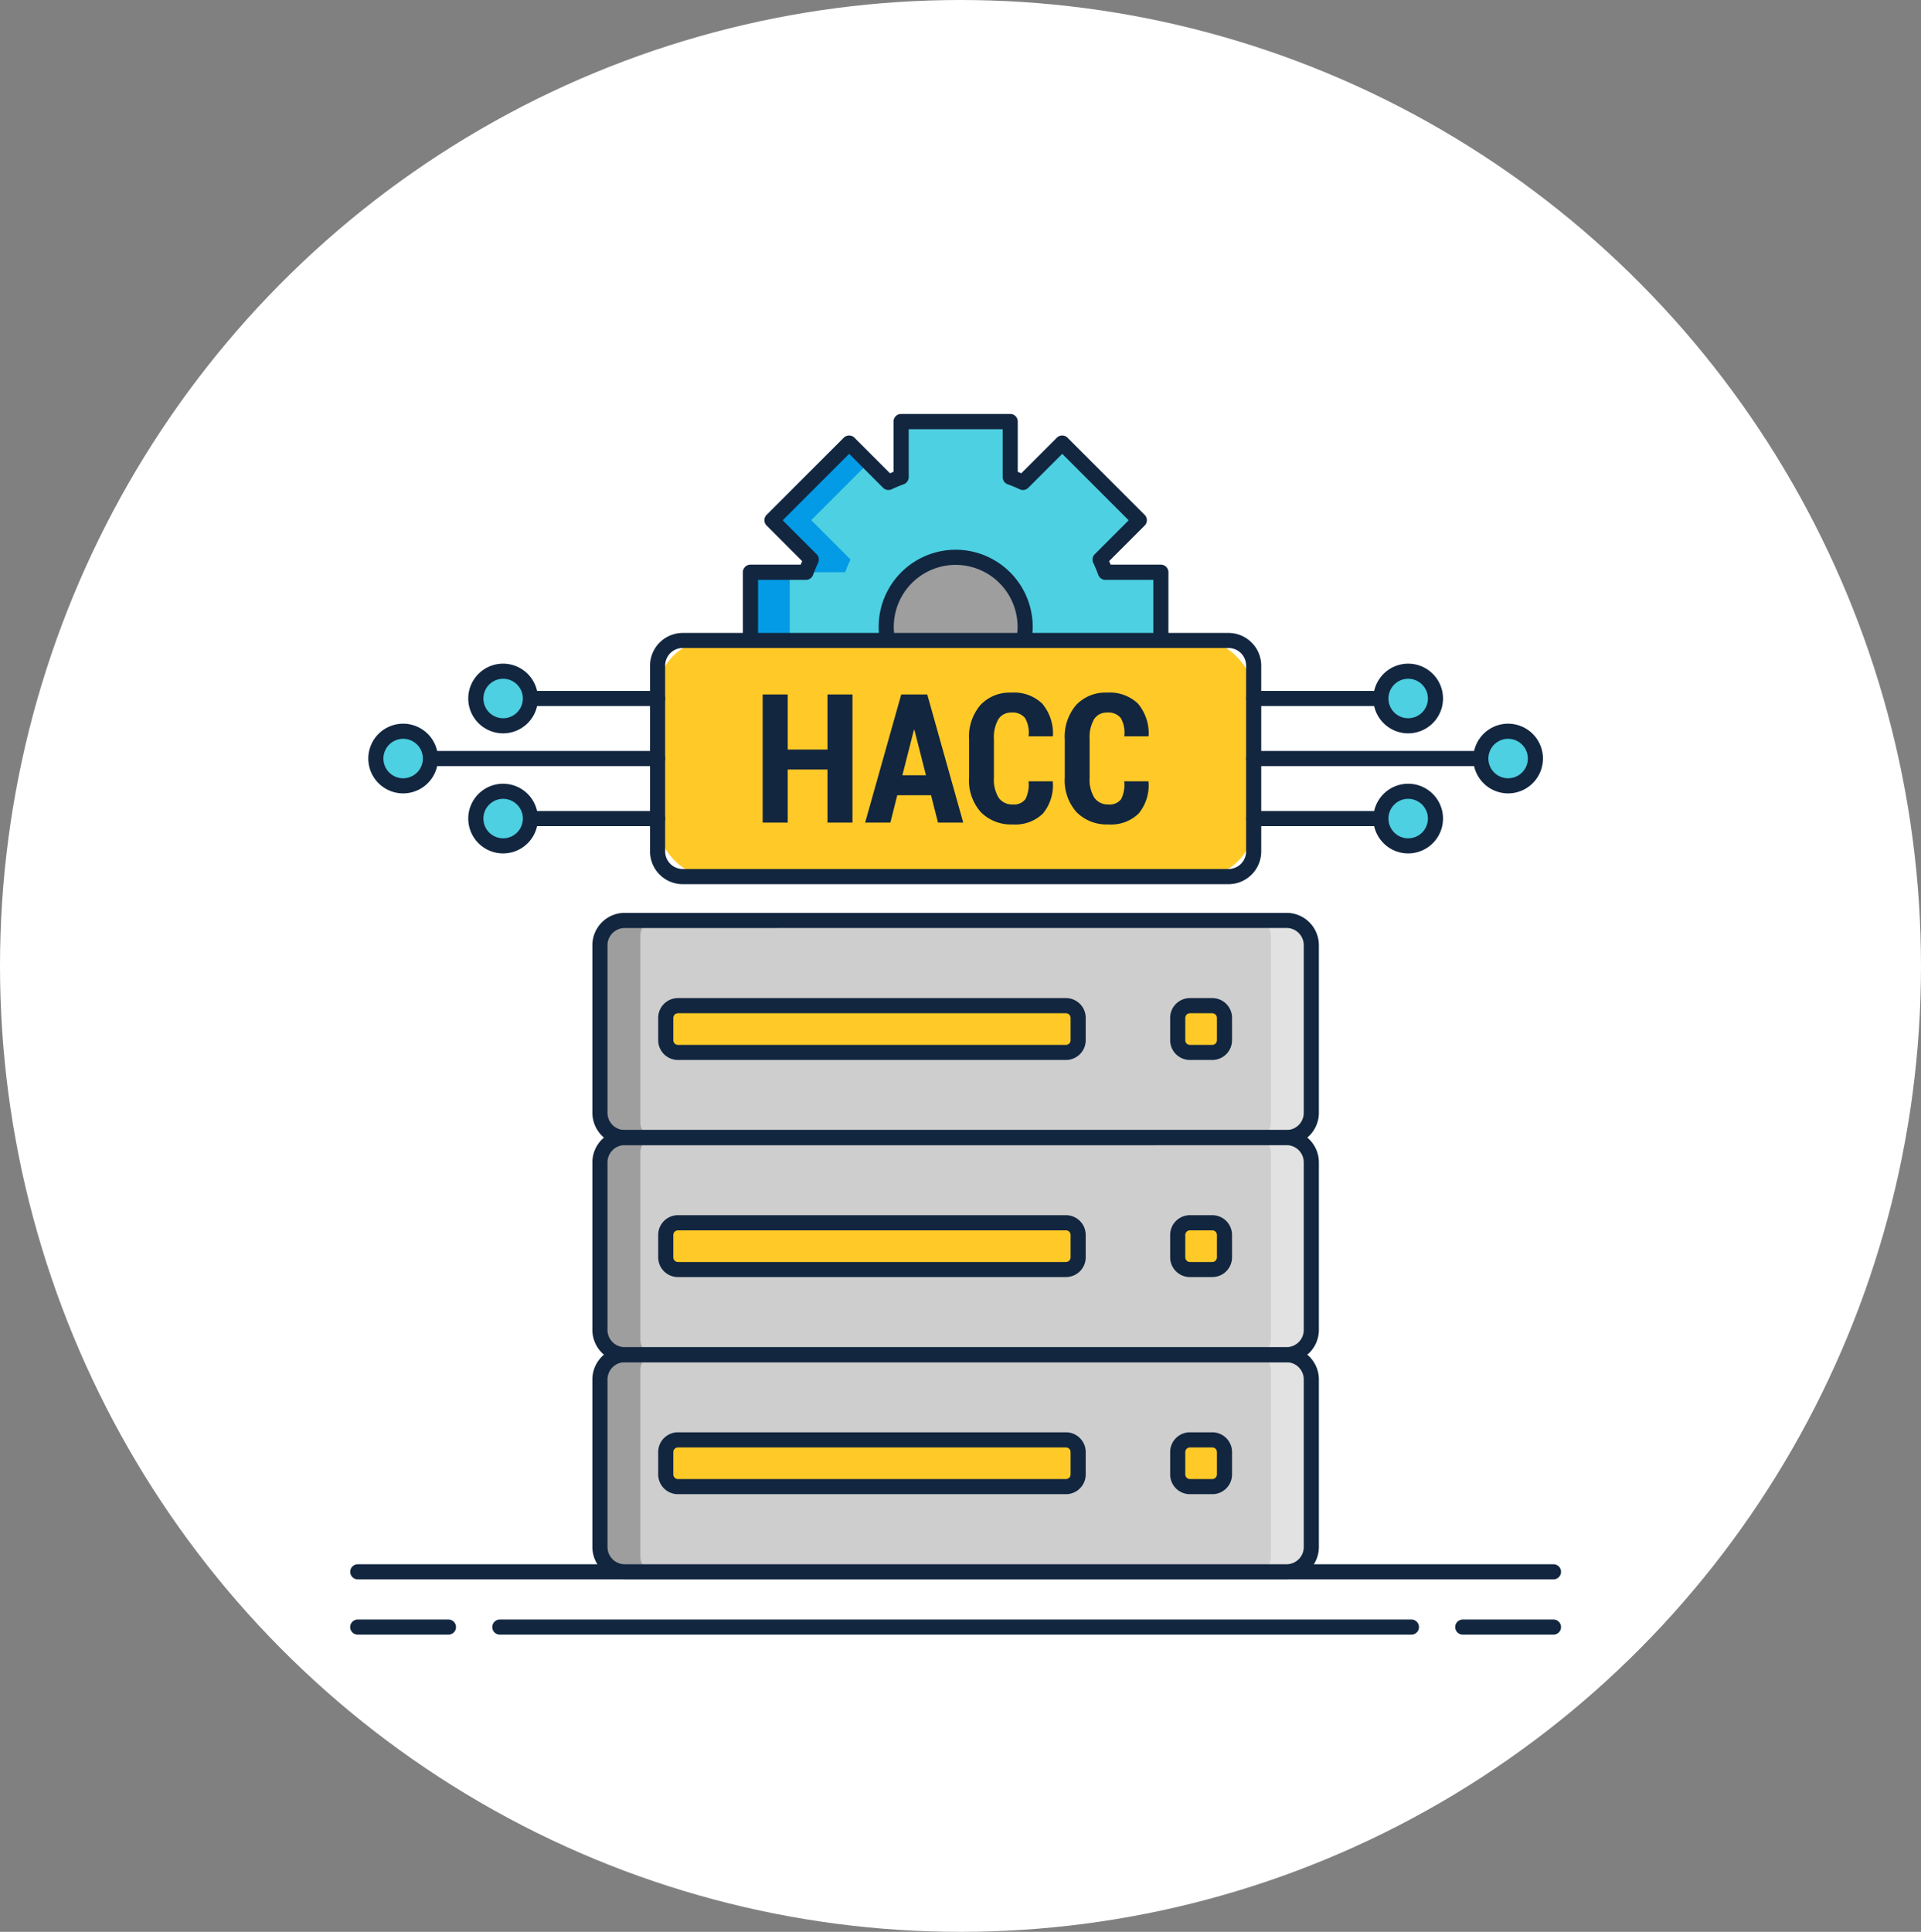 <svg xmlns="http://www.w3.org/2000/svg" width="181" height="182" viewBox="0 0 181 182">
  <rect x="0" y="0" width="181" height="182" fill="#808080" stroke="none"/>
  <g id="t1-ic5" transform="translate(-1028 -2456)">
    <ellipse id="Ellipse_4214" data-name="Ellipse 4214" cx="90.5" cy="91" rx="90.5" ry="91" transform="translate(1028 2456)" fill="#fff"/>
    <g id="Group_96714" data-name="Group 96714" transform="translate(1681.853 1839.977)">
      <g id="Group_96664" data-name="Group 96664" transform="translate(-583.86 655.023)">
        <path id="Path_142416" data-name="Path 142416" d="M-536.186,681c.148.413.315.81.5,1.2l-3.7,3.7,7.269,7.269,3.7-3.7c.393.183.794.35,1.2.5v5.23h10.277v-5.23c.409-.148.809-.315,1.2-.5l3.7,3.7,7.269-7.269-3.7-3.7c.183-.393.35-.79.5-1.2h5.23V670.722h-5.23c-.148-.409-.315-.809-.5-1.2l3.7-3.7-7.269-7.269-3.7,3.7c-.393-.183-.794-.354-1.2-.5v-5.226h-10.277v5.226c-.409.148-.81.319-1.2.5l-3.7-3.7-7.269,7.269,3.7,3.7c-.183.393-.35.794-.5,1.2h-5.227V681Z" transform="translate(542.125 -655.813)" fill="#4dd0e1"/>
        <g id="Group_96661" data-name="Group 96661" transform="translate(0.712 2.741)">
          <path id="Path_142417" data-name="Path 142417" d="M-529.739,709.291c-.183-.393-.35-.79-.5-1.2h-3.7c.148.413.315.81.5,1.2l-3.7,3.7,7.269,7.269,1.853-1.853-5.417-5.416Z" transform="translate(539.168 -685.643)" fill="#039be5"/>
          <rect id="Rectangle_8595" data-name="Rectangle 8595" width="3.705" height="10.277" transform="translate(0 12.168)" fill="#039be5"/>
          <path id="Path_142418" data-name="Path 142418" d="M-529.739,671.764l-3.7-3.7,5.416-5.416-1.852-1.853-7.269,7.269,3.7,3.7c-.183.393-.35.794-.5,1.2h3.7C-530.089,672.557-529.922,672.157-529.739,671.764Z" transform="translate(539.168 -660.798)" fill="#039be5"/>
        </g>
        <circle id="Ellipse_4364" data-name="Ellipse 4364" cx="6.545" cy="6.545" r="6.545" transform="translate(13.504 13.504)" fill="#9e9e9e"/>
        <g id="Group_96662" data-name="Group 96662" transform="translate(0)">
          <path id="Path_142419" data-name="Path 142419" d="M-517.725,695.12H-528a.712.712,0,0,1-.712-.712V689.67q-.165-.067-.333-.14l-3.351,3.351a.712.712,0,0,1-1.007,0l-7.268-7.268a.71.71,0,0,1-.209-.5.71.71,0,0,1,.209-.5l3.351-3.351c-.048-.112-.095-.223-.14-.333H-542.2a.712.712,0,0,1-.712-.712V669.932a.712.712,0,0,1,.712-.712h4.738q.067-.166.139-.333l-3.351-3.352a.712.712,0,0,1,0-1.007l7.268-7.268a.712.712,0,0,1,1.007,0l3.351,3.351q.168-.073.333-.14v-4.738a.712.712,0,0,1,.712-.712h10.279a.712.712,0,0,1,.712.712v4.738q.165.067.333.14l3.351-3.351a.712.712,0,0,1,1.007,0l7.268,7.268a.712.712,0,0,1,0,1.007l-3.351,3.352q.072.167.139.333h4.738a.712.712,0,0,1,.712.712v10.279a.712.712,0,0,1-.712.712h-4.738c-.045.11-.091.221-.14.333l3.351,3.351a.71.71,0,0,1,.209.5.71.71,0,0,1-.209.5l-7.268,7.268a.711.711,0,0,1-1.007,0l-3.351-3.351q-.167.073-.333.14v4.738A.712.712,0,0,1-517.725,695.12Zm-9.567-1.424h8.855v-4.515a.712.712,0,0,1,.468-.669c.374-.136.748-.292,1.144-.477a.713.713,0,0,1,.8.141l3.2,3.2,6.261-6.261-3.195-3.195a.711.711,0,0,1-.142-.8c.186-.4.342-.772.477-1.145a.712.712,0,0,1,.669-.468h4.515v-8.855h-4.515a.712.712,0,0,1-.669-.468c-.136-.373-.292-.747-.477-1.144a.712.712,0,0,1,.142-.8l3.2-3.2-6.261-6.261-3.2,3.2a.71.71,0,0,1-.8.142c-.4-.185-.77-.341-1.144-.477a.713.713,0,0,1-.468-.669v-4.515h-8.855v4.515a.713.713,0,0,1-.468.669c-.374.136-.748.292-1.144.477a.713.713,0,0,1-.8-.142l-3.2-3.2-6.261,6.261,3.2,3.2a.712.712,0,0,1,.142.8c-.185.4-.341.771-.478,1.144a.712.712,0,0,1-.669.468h-4.515V679.5h4.515a.712.712,0,0,1,.669.468c.136.373.292.747.478,1.145a.711.711,0,0,1-.142.8l-3.195,3.195,6.261,6.261,3.2-3.2a.712.712,0,0,1,.8-.141c.4.185.77.341,1.144.477a.712.712,0,0,1,.468.669Z" transform="translate(542.913 -655.023)" fill="#12263f"/>
        </g>
        <g id="Group_96663" data-name="Group 96663" transform="translate(12.792 12.792)">
          <path id="Path_142420" data-name="Path 142420" d="M-508.7,696.487a7.264,7.264,0,0,1-7.257-7.257,7.264,7.264,0,0,1,7.257-7.257,7.264,7.264,0,0,1,7.256,7.257A7.264,7.264,0,0,1-508.7,696.487Zm0-13.089a5.839,5.839,0,0,0-5.833,5.833,5.839,5.839,0,0,0,5.833,5.833,5.839,5.839,0,0,0,5.832-5.833A5.839,5.839,0,0,0-508.7,683.4Z" transform="translate(515.961 -681.974)" fill="#12263f"/>
        </g>
      </g>
      <rect id="Rectangle_8596" data-name="Rectangle 8596" width="56.165" height="22.251" rx="5" transform="translate(-591.894 676.36)" fill="#ffca28"/>
      <g id="Group_96665" data-name="Group 96665" transform="translate(-592.606 675.648)">
        <path id="Path_142421" data-name="Path 142421" d="M-506.836,722.153h-51.418a3.089,3.089,0,0,1-3.085-3.085v-17.5a3.089,3.089,0,0,1,3.085-3.085h51.418a3.089,3.089,0,0,1,3.085,3.085v17.5A3.089,3.089,0,0,1-506.836,722.153ZM-558.254,699.9a1.663,1.663,0,0,0-1.661,1.661v17.5a1.663,1.663,0,0,0,1.661,1.661h51.418a1.663,1.663,0,0,0,1.661-1.661v-17.5a1.663,1.663,0,0,0-1.661-1.661Z" transform="translate(561.339 -698.478)" fill="#12263f"/>
      </g>
      <g id="Group_96673" data-name="Group 96673" transform="translate(-619.151 678.546)">
        <g id="Group_96669" data-name="Group 96669" transform="translate(2.571 2.571)">
          <g id="Group_96666" data-name="Group 96666" transform="translate(9.696)">
            <path id="Path_142422" data-name="Path 142422" d="M-576.432,711.425H-590.71a.712.712,0,0,1-.712-.712.712.712,0,0,1,.712-.712h14.278a.712.712,0,0,1,.712.712A.712.712,0,0,1-576.432,711.425Z" transform="translate(591.422 -710.001)" fill="#12263f"/>
          </g>
          <g id="Group_96667" data-name="Group 96667" transform="translate(0 5.656)">
            <path id="Path_142423" data-name="Path 142423" d="M-587.165,723.341h-23.975a.712.712,0,0,1-.712-.712.712.712,0,0,1,.712-.712h23.975a.712.712,0,0,1,.712.712A.712.712,0,0,1-587.165,723.341Z" transform="translate(611.851 -721.917)" fill="#12263f"/>
          </g>
          <g id="Group_96668" data-name="Group 96668" transform="translate(9.696 11.312)">
            <path id="Path_142424" data-name="Path 142424" d="M-576.432,735.258H-590.71a.712.712,0,0,1-.712-.712.712.712,0,0,1,.712-.712h14.278a.712.712,0,0,1,.712.712A.712.712,0,0,1-576.432,735.258Z" transform="translate(591.422 -733.834)" fill="#12263f"/>
          </g>
        </g>
        <circle id="Ellipse_4365" data-name="Ellipse 4365" cx="2.571" cy="2.571" r="2.571" transform="translate(10.128 0.712)" fill="#4dd0e1"/>
        <circle id="Ellipse_4366" data-name="Ellipse 4366" cx="2.571" cy="2.571" r="2.571" transform="translate(10.128 12.024)" fill="#4dd0e1"/>
        <circle id="Ellipse_4367" data-name="Ellipse 4367" cx="2.571" cy="2.571" r="2.571" transform="translate(0.712 6.368)" fill="#4dd0e1"/>
        <g id="Group_96670" data-name="Group 96670" transform="translate(9.417)">
          <path id="Path_142425" data-name="Path 142425" d="M-594.145,711.15a3.286,3.286,0,0,1-3.283-3.283,3.286,3.286,0,0,1,3.283-3.283,3.287,3.287,0,0,1,3.283,3.283A3.286,3.286,0,0,1-594.145,711.15Zm0-5.142A1.861,1.861,0,0,0-596,707.867a1.861,1.861,0,0,0,1.859,1.859,1.861,1.861,0,0,0,1.859-1.859A1.861,1.861,0,0,0-594.145,706.008Z" transform="translate(597.428 -704.584)" fill="#12263f"/>
        </g>
        <g id="Group_96671" data-name="Group 96671" transform="translate(9.417 11.312)">
          <path id="Path_142426" data-name="Path 142426" d="M-594.145,734.983a3.286,3.286,0,0,1-3.283-3.283,3.286,3.286,0,0,1,3.283-3.283,3.287,3.287,0,0,1,3.283,3.283A3.287,3.287,0,0,1-594.145,734.983Zm0-5.142A1.861,1.861,0,0,0-596,731.7a1.861,1.861,0,0,0,1.859,1.859,1.861,1.861,0,0,0,1.859-1.859A1.861,1.861,0,0,0-594.145,729.841Z" transform="translate(597.428 -728.417)" fill="#12263f"/>
        </g>
        <g id="Group_96672" data-name="Group 96672" transform="translate(0 5.656)">
          <path id="Path_142427" data-name="Path 142427" d="M-613.985,723.067a3.286,3.286,0,0,1-3.283-3.283,3.287,3.287,0,0,1,3.283-3.283,3.287,3.287,0,0,1,3.283,3.283A3.286,3.286,0,0,1-613.985,723.067Zm0-5.142a1.861,1.861,0,0,0-1.859,1.859,1.861,1.861,0,0,0,1.859,1.859,1.861,1.861,0,0,0,1.859-1.859A1.861,1.861,0,0,0-613.985,717.925Z" transform="translate(617.268 -716.501)" fill="#12263f"/>
        </g>
      </g>
      <g id="Group_96681" data-name="Group 96681" transform="translate(-536.442 678.546)">
        <g id="Group_96677" data-name="Group 96677" transform="translate(0 2.571)">
          <g id="Group_96674" data-name="Group 96674">
            <path id="Path_142428" data-name="Path 142428" d="M-428.015,711.425h-14.279a.712.712,0,0,1-.712-.712.712.712,0,0,1,.712-.712h14.279a.712.712,0,0,1,.712.712A.712.712,0,0,1-428.015,711.425Z" transform="translate(443.006 -710.001)" fill="#12263f"/>
          </g>
          <g id="Group_96675" data-name="Group 96675" transform="translate(0 5.656)">
            <path id="Path_142429" data-name="Path 142429" d="M-418.32,723.341h-23.975a.712.712,0,0,1-.712-.712.712.712,0,0,1,.712-.712h23.975a.712.712,0,0,1,.712.712A.712.712,0,0,1-418.32,723.341Z" transform="translate(443.006 -721.917)" fill="#12263f"/>
          </g>
          <g id="Group_96676" data-name="Group 96676" transform="translate(0 11.312)">
            <path id="Path_142430" data-name="Path 142430" d="M-428.015,735.258h-14.279a.712.712,0,0,1-.712-.712.712.712,0,0,1,.712-.712h14.279a.712.712,0,0,1,.712.712A.712.712,0,0,1-428.015,735.258Z" transform="translate(443.006 -733.834)" fill="#12263f"/>
          </g>
        </g>
        <circle id="Ellipse_4368" data-name="Ellipse 4368" cx="2.571" cy="2.571" r="2.571" transform="translate(12.699 0.712)" fill="#4dd0e1"/>
        <circle id="Ellipse_4369" data-name="Ellipse 4369" cx="2.571" cy="2.571" r="2.571" transform="translate(12.699 12.024)" fill="#4dd0e1"/>
        <circle id="Ellipse_4370" data-name="Ellipse 4370" cx="2.571" cy="2.571" r="2.571" transform="translate(22.116 6.368)" fill="#4dd0e1"/>
        <g id="Group_96678" data-name="Group 96678" transform="translate(11.987)">
          <path id="Path_142431" data-name="Path 142431" d="M-414.467,711.15a3.286,3.286,0,0,1-3.283-3.283,3.287,3.287,0,0,1,3.283-3.283,3.286,3.286,0,0,1,3.283,3.283A3.286,3.286,0,0,1-414.467,711.15Zm0-5.142a1.861,1.861,0,0,0-1.859,1.859,1.861,1.861,0,0,0,1.859,1.859,1.861,1.861,0,0,0,1.859-1.859A1.861,1.861,0,0,0-414.467,706.008Z" transform="translate(417.75 -704.584)" fill="#12263f"/>
        </g>
        <g id="Group_96679" data-name="Group 96679" transform="translate(11.987 11.312)">
          <path id="Path_142432" data-name="Path 142432" d="M-414.467,734.983a3.286,3.286,0,0,1-3.283-3.283,3.287,3.287,0,0,1,3.283-3.283,3.286,3.286,0,0,1,3.283,3.283A3.286,3.286,0,0,1-414.467,734.983Zm0-5.142a1.861,1.861,0,0,0-1.859,1.859,1.861,1.861,0,0,0,1.859,1.859,1.861,1.861,0,0,0,1.859-1.859A1.861,1.861,0,0,0-414.467,729.841Z" transform="translate(417.75 -728.417)" fill="#12263f"/>
        </g>
        <g id="Group_96680" data-name="Group 96680" transform="translate(21.403 5.656)">
          <path id="Path_142433" data-name="Path 142433" d="M-394.628,723.067a3.286,3.286,0,0,1-3.283-3.283,3.287,3.287,0,0,1,3.283-3.283,3.287,3.287,0,0,1,3.283,3.283A3.286,3.286,0,0,1-394.628,723.067Zm0-5.142a1.861,1.861,0,0,0-1.859,1.859,1.861,1.861,0,0,0,1.859,1.859,1.861,1.861,0,0,0,1.859-1.859A1.861,1.861,0,0,0-394.628,717.925Z" transform="translate(397.911 -716.501)" fill="#12263f"/>
        </g>
      </g>
      <g id="Group_96687" data-name="Group 96687" transform="translate(-620.853 763.391)">
        <g id="Group_96684" data-name="Group 96684" transform="translate(0 5.208)">
          <g id="Group_96682" data-name="Group 96682">
            <path id="Path_142434" data-name="Path 142434" d="M-611.6,895.741h-8.545a.712.712,0,0,1-.712-.712.712.712,0,0,1,.712-.712h8.545a.712.712,0,0,1,.712.712A.712.712,0,0,1-611.6,895.741Z" transform="translate(620.853 -894.317)" fill="#12263f"/>
          </g>
          <g id="Group_96683" data-name="Group 96683" transform="translate(104.113)">
            <path id="Path_142435" data-name="Path 142435" d="M-392.239,895.741h-8.545a.712.712,0,0,1-.712-.712.712.712,0,0,1,.712-.712h8.545a.712.712,0,0,1,.712.712A.712.712,0,0,1-392.239,895.741Z" transform="translate(401.496 -894.317)" fill="#12263f"/>
          </g>
        </g>
        <g id="Group_96685" data-name="Group 96685" transform="translate(13.385 5.208)">
          <path id="Path_142436" data-name="Path 142436" d="M-506.051,895.741H-591.94a.712.712,0,0,1-.712-.712.712.712,0,0,1,.712-.712h85.889a.712.712,0,0,1,.712.712A.712.712,0,0,1-506.051,895.741Z" transform="translate(592.652 -894.317)" fill="#12263f"/>
        </g>
        <g id="Group_96686" data-name="Group 96686" transform="translate(0 0)">
          <path id="Path_142437" data-name="Path 142437" d="M-507.483,884.768H-620.141a.712.712,0,0,1-.712-.712.712.712,0,0,1,.712-.712h112.659a.712.712,0,0,1,.712.712A.712.712,0,0,1-507.483,884.768Z" transform="translate(620.853 -883.344)" fill="#12263f"/>
        </g>
      </g>
      <g id="Group_96712" data-name="Group 96712" transform="translate(-598.038 702.028)">
        <g id="Group_96688" data-name="Group 96688" transform="translate(0.712 21.166)">
          <rect id="Rectangle_8597" data-name="Rectangle 8597" width="67.028" height="20.454" rx="4.919" fill="#cecece"/>
        </g>
        <g id="Group_96689" data-name="Group 96689" transform="translate(0.712 41.621)">
          <rect id="Rectangle_8598" data-name="Rectangle 8598" width="67.028" height="20.454" rx="4.919" fill="#cecece"/>
        </g>
        <g id="Group_96690" data-name="Group 96690" transform="translate(0.712 0.712)">
          <rect id="Rectangle_8599" data-name="Rectangle 8599" width="67.028" height="20.454" rx="4.919" fill="#cecece"/>
        </g>
        <g id="Group_96691" data-name="Group 96691" transform="translate(0.712 0.712)">
          <path id="Path_142438" data-name="Path 142438" d="M-567.472,774.6v-17.64a1.408,1.408,0,0,1,1.407-1.407h-3.811a1.408,1.408,0,0,0-1.407,1.407V774.6a1.407,1.407,0,0,0,1.407,1.407h3.811A1.407,1.407,0,0,1-567.472,774.6Z" transform="translate(571.283 -755.558)" fill="#9e9e9e"/>
        </g>
        <g id="Group_96692" data-name="Group 96692" transform="translate(62.521 0.712)">
          <path id="Path_142439" data-name="Path 142439" d="M-439.65,774.6v-17.64a1.408,1.408,0,0,0-1.407-1.407h3.811a1.407,1.407,0,0,1,1.407,1.407V774.6a1.407,1.407,0,0,1-1.407,1.407h-3.811A1.407,1.407,0,0,0-439.65,774.6Z" transform="translate(441.057 -755.558)" fill="#e2e2e2"/>
        </g>
        <g id="Group_96693" data-name="Group 96693" transform="translate(62.521 21.167)">
          <path id="Path_142440" data-name="Path 142440" d="M-439.65,817.7V800.061a1.407,1.407,0,0,0-1.407-1.407h3.811a1.407,1.407,0,0,1,1.407,1.407V817.7a1.408,1.408,0,0,1-1.407,1.408h-3.811A1.408,1.408,0,0,0-439.65,817.7Z" transform="translate(441.057 -798.654)" fill="#e2e2e2"/>
        </g>
        <g id="Group_96694" data-name="Group 96694" transform="translate(62.521 41.621)">
          <path id="Path_142441" data-name="Path 142441" d="M-439.65,860.8v-17.64a1.407,1.407,0,0,0-1.407-1.407h3.811a1.407,1.407,0,0,1,1.407,1.407V860.8a1.408,1.408,0,0,1-1.407,1.407h-3.811A1.408,1.408,0,0,0-439.65,860.8Z" transform="translate(441.057 -841.749)" fill="#e2e2e2"/>
        </g>
        <g id="Group_96695" data-name="Group 96695" transform="translate(0.712 21.167)">
          <path id="Path_142442" data-name="Path 142442" d="M-567.472,817.7V800.061a1.407,1.407,0,0,1,1.407-1.407h-3.811a1.407,1.407,0,0,0-1.407,1.407V817.7a1.408,1.408,0,0,0,1.407,1.408h3.811A1.408,1.408,0,0,1-567.472,817.7Z" transform="translate(571.283 -798.654)" fill="#9e9e9e"/>
        </g>
        <g id="Group_96696" data-name="Group 96696" transform="translate(0.712 41.621)">
          <path id="Path_142443" data-name="Path 142443" d="M-567.472,860.8v-17.64a1.407,1.407,0,0,1,1.407-1.407h-3.811a1.407,1.407,0,0,0-1.407,1.407V860.8a1.408,1.408,0,0,0,1.407,1.407h3.811A1.408,1.408,0,0,1-567.472,860.8Z" transform="translate(571.283 -841.749)" fill="#9e9e9e"/>
        </g>
        <g id="Group_96698" data-name="Group 96698" transform="translate(0)">
          <g id="Group_96697" data-name="Group 96697">
            <path id="Path_142444" data-name="Path 142444" d="M-507.378,775.937h-62.358a3.05,3.05,0,0,1-3.047-3.047V757.1a3.05,3.05,0,0,1,3.047-3.047h62.358a3.05,3.05,0,0,1,3.047,3.047V772.89A3.05,3.05,0,0,1-507.378,775.937Zm-62.358-20.455a1.625,1.625,0,0,0-1.623,1.623V772.89a1.625,1.625,0,0,0,1.623,1.623h62.358a1.625,1.625,0,0,0,1.623-1.623V757.1a1.625,1.625,0,0,0-1.623-1.623Z" transform="translate(572.783 -754.058)" fill="#12263f"/>
          </g>
        </g>
        <g id="Group_96700" data-name="Group 96700" transform="translate(0 20.455)">
          <g id="Group_96699" data-name="Group 96699">
            <path id="Path_142445" data-name="Path 142445" d="M-507.378,819.032h-62.358a3.05,3.05,0,0,1-3.047-3.046V800.2a3.05,3.05,0,0,1,3.047-3.047h62.358a3.05,3.05,0,0,1,3.047,3.047v15.785A3.05,3.05,0,0,1-507.378,819.032Zm-62.358-20.454a1.625,1.625,0,0,0-1.623,1.623v15.785a1.624,1.624,0,0,0,1.623,1.622h62.358a1.624,1.624,0,0,0,1.623-1.622V800.2a1.625,1.625,0,0,0-1.623-1.623Z" transform="translate(572.783 -797.154)" fill="#12263f"/>
          </g>
        </g>
        <g id="Group_96702" data-name="Group 96702" transform="translate(0 40.908)">
          <g id="Group_96701" data-name="Group 96701">
            <path id="Path_142446" data-name="Path 142446" d="M-507.378,862.127h-62.358a3.05,3.05,0,0,1-3.047-3.047V843.295a3.05,3.05,0,0,1,3.047-3.047h62.358a3.05,3.05,0,0,1,3.047,3.047V859.08A3.05,3.05,0,0,1-507.378,862.127Zm-62.358-20.455a1.625,1.625,0,0,0-1.623,1.623V859.08a1.625,1.625,0,0,0,1.623,1.623h62.358a1.625,1.625,0,0,0,1.623-1.623V843.295a1.625,1.625,0,0,0-1.623-1.623Z" transform="translate(572.783 -840.248)" fill="#12263f"/>
          </g>
        </g>
        <rect id="Rectangle_8600" data-name="Rectangle 8600" width="38.857" height="4.405" rx="2.203" transform="translate(6.914 8.737)" fill="#ffca28"/>
        <rect id="Rectangle_8601" data-name="Rectangle 8601" width="38.857" height="4.405" rx="2.203" transform="translate(6.914 29.191)" fill="#ffca28"/>
        <rect id="Rectangle_8602" data-name="Rectangle 8602" width="38.857" height="4.405" rx="2.203" transform="translate(6.914 49.645)" fill="#ffca28"/>
        <g id="Group_96703" data-name="Group 96703" transform="translate(6.202 8.025)">
          <path id="Path_142447" data-name="Path 142447" d="M-521.294,776.794h-36.564a1.86,1.86,0,0,1-1.858-1.858v-2.113a1.86,1.86,0,0,1,1.858-1.858h36.564a1.86,1.86,0,0,1,1.858,1.858v2.113A1.86,1.86,0,0,1-521.294,776.794Zm-36.564-4.4a.44.44,0,0,0-.434.434v2.113a.44.44,0,0,0,.434.434h36.564a.44.44,0,0,0,.434-.434v-2.113a.44.44,0,0,0-.434-.434Z" transform="translate(559.716 -770.965)" fill="#12263f"/>
        </g>
        <g id="Group_96704" data-name="Group 96704" transform="translate(6.202 28.479)">
          <path id="Path_142448" data-name="Path 142448" d="M-521.294,819.889h-36.564a1.86,1.86,0,0,1-1.858-1.858v-2.113a1.86,1.86,0,0,1,1.858-1.858h36.564a1.86,1.86,0,0,1,1.858,1.858v2.113A1.86,1.86,0,0,1-521.294,819.889Zm-36.564-4.4a.44.44,0,0,0-.434.434v2.113a.44.44,0,0,0,.434.434h36.564a.44.44,0,0,0,.434-.434v-2.113a.435.435,0,0,0-.434-.434Z" transform="translate(559.716 -814.061)" fill="#12263f"/>
        </g>
        <g id="Group_96705" data-name="Group 96705" transform="translate(6.202 48.933)">
          <path id="Path_142449" data-name="Path 142449" d="M-521.294,862.985h-36.564a1.86,1.86,0,0,1-1.858-1.858v-2.113a1.86,1.86,0,0,1,1.858-1.858h36.564a1.86,1.86,0,0,1,1.858,1.858v2.113A1.86,1.86,0,0,1-521.294,862.985Zm-36.564-4.405a.44.44,0,0,0-.434.434v2.113a.44.44,0,0,0,.434.434h36.564a.44.44,0,0,0,.434-.434v-2.113a.44.44,0,0,0-.434-.434Z" transform="translate(559.716 -857.156)" fill="#12263f"/>
        </g>
        <g id="Group_96707" data-name="Group 96707" transform="translate(54.44 8.025)">
          <rect id="Rectangle_8603" data-name="Rectangle 8603" width="4.405" height="4.405" rx="2.203" transform="translate(0.712 0.712)" fill="#ffca28"/>
          <g id="Group_96706" data-name="Group 96706">
            <path id="Path_142450" data-name="Path 142450" d="M-454.112,776.794h-2.113a1.86,1.86,0,0,1-1.858-1.858v-2.113a1.86,1.86,0,0,1,1.858-1.858h2.113a1.86,1.86,0,0,1,1.858,1.858v2.113A1.86,1.86,0,0,1-454.112,776.794Zm-2.113-4.4a.44.44,0,0,0-.434.434v2.113a.44.44,0,0,0,.434.434h2.113a.44.44,0,0,0,.434-.434v-2.113a.44.44,0,0,0-.434-.434Z" transform="translate(458.083 -770.965)" fill="#12263f"/>
          </g>
        </g>
        <g id="Group_96709" data-name="Group 96709" transform="translate(54.44 28.479)">
          <rect id="Rectangle_8604" data-name="Rectangle 8604" width="4.405" height="4.405" rx="2.203" transform="translate(0.712 0.712)" fill="#ffca28"/>
          <g id="Group_96708" data-name="Group 96708">
            <path id="Path_142451" data-name="Path 142451" d="M-454.112,819.889h-2.113a1.86,1.86,0,0,1-1.858-1.858v-2.113a1.86,1.86,0,0,1,1.858-1.858h2.113a1.86,1.86,0,0,1,1.858,1.858v2.113A1.86,1.86,0,0,1-454.112,819.889Zm-2.113-4.4a.434.434,0,0,0-.434.434v2.113a.44.44,0,0,0,.434.434h2.113a.44.44,0,0,0,.434-.434v-2.113a.435.435,0,0,0-.434-.434Z" transform="translate(458.083 -814.061)" fill="#12263f"/>
          </g>
        </g>
        <g id="Group_96711" data-name="Group 96711" transform="translate(54.44 48.933)">
          <rect id="Rectangle_8605" data-name="Rectangle 8605" width="4.405" height="4.405" rx="2.203" transform="translate(0.712 0.712)" fill="#ffca28"/>
          <g id="Group_96710" data-name="Group 96710">
            <path id="Path_142452" data-name="Path 142452" d="M-454.112,862.985h-2.113a1.86,1.86,0,0,1-1.858-1.858v-2.113a1.86,1.86,0,0,1,1.858-1.858h2.113a1.86,1.86,0,0,1,1.858,1.858v2.113A1.86,1.86,0,0,1-454.112,862.985Zm-2.113-4.405a.44.44,0,0,0-.434.434v2.113a.44.44,0,0,0,.434.434h2.113a.44.44,0,0,0,.434-.434v-2.113a.44.44,0,0,0-.434-.434Z" transform="translate(458.083 -857.156)" fill="#12263f"/>
          </g>
        </g>
      </g>
      <g id="Group_96713" data-name="Group 96713" transform="translate(-581.995 681.276)">
        <path id="Path_142453" data-name="Path 142453" d="M-530.518,722.772h-2.354v-5h-3.747v5h-2.363V710.7h2.363v5.189h3.747V710.7h2.354Z" transform="translate(538.982 -710.529)" fill="#12263f"/>
        <path id="Path_142454" data-name="Path 142454" d="M-512.426,720.194h-3.183l-.647,2.578h-2.379l3.4-12.069h2.453l3.39,12.069h-2.379Zm-2.7-1.881h2.221l-1.086-4.269h-.05Z" transform="translate(528.292 -710.529)" fill="#12263f"/>
        <path id="Path_142455" data-name="Path 142455" d="M-490.142,718.692l.025.05a4.147,4.147,0,0,1-.945,3,3.731,3.731,0,0,1-2.835,1.011,3.987,3.987,0,0,1-2.992-1.148,4.468,4.468,0,0,1-1.119-3.254v-3.606a4.581,4.581,0,0,1,1.082-3.254,3.776,3.776,0,0,1,2.9-1.157,3.834,3.834,0,0,1,2.905,1.028,4.354,4.354,0,0,1,1.016,3.042l-.025.049h-2.271a2.816,2.816,0,0,0-.323-1.714,1.489,1.489,0,0,0-1.3-.524,1.383,1.383,0,0,0-1.218.622,3.38,3.38,0,0,0-.423,1.884v3.625a3.241,3.241,0,0,0,.452,1.9,1.529,1.529,0,0,0,1.322.622,1.336,1.336,0,0,0,1.19-.493,2.949,2.949,0,0,0,.294-1.687Z" transform="translate(517.456 -710.336)" fill="#12263f"/>
        <path id="Path_142456" data-name="Path 142456" d="M-471.141,718.692l.025.05a4.149,4.149,0,0,1-.945,3,3.732,3.732,0,0,1-2.835,1.011,3.989,3.989,0,0,1-2.992-1.148,4.47,4.47,0,0,1-1.119-3.254v-3.606a4.579,4.579,0,0,1,1.082-3.254,3.776,3.776,0,0,1,2.9-1.157,3.835,3.835,0,0,1,2.905,1.028,4.355,4.355,0,0,1,1.016,3.042l-.025.049H-473.4a2.816,2.816,0,0,0-.323-1.714,1.489,1.489,0,0,0-1.3-.524,1.384,1.384,0,0,0-1.219.622,3.385,3.385,0,0,0-.422,1.884v3.625a3.241,3.241,0,0,0,.452,1.9,1.53,1.53,0,0,0,1.322.622,1.335,1.335,0,0,0,1.189-.493,2.941,2.941,0,0,0,.294-1.687Z" transform="translate(507.473 -710.336)" fill="#12263f"/>
      </g>
    </g>
  </g>
</svg>
